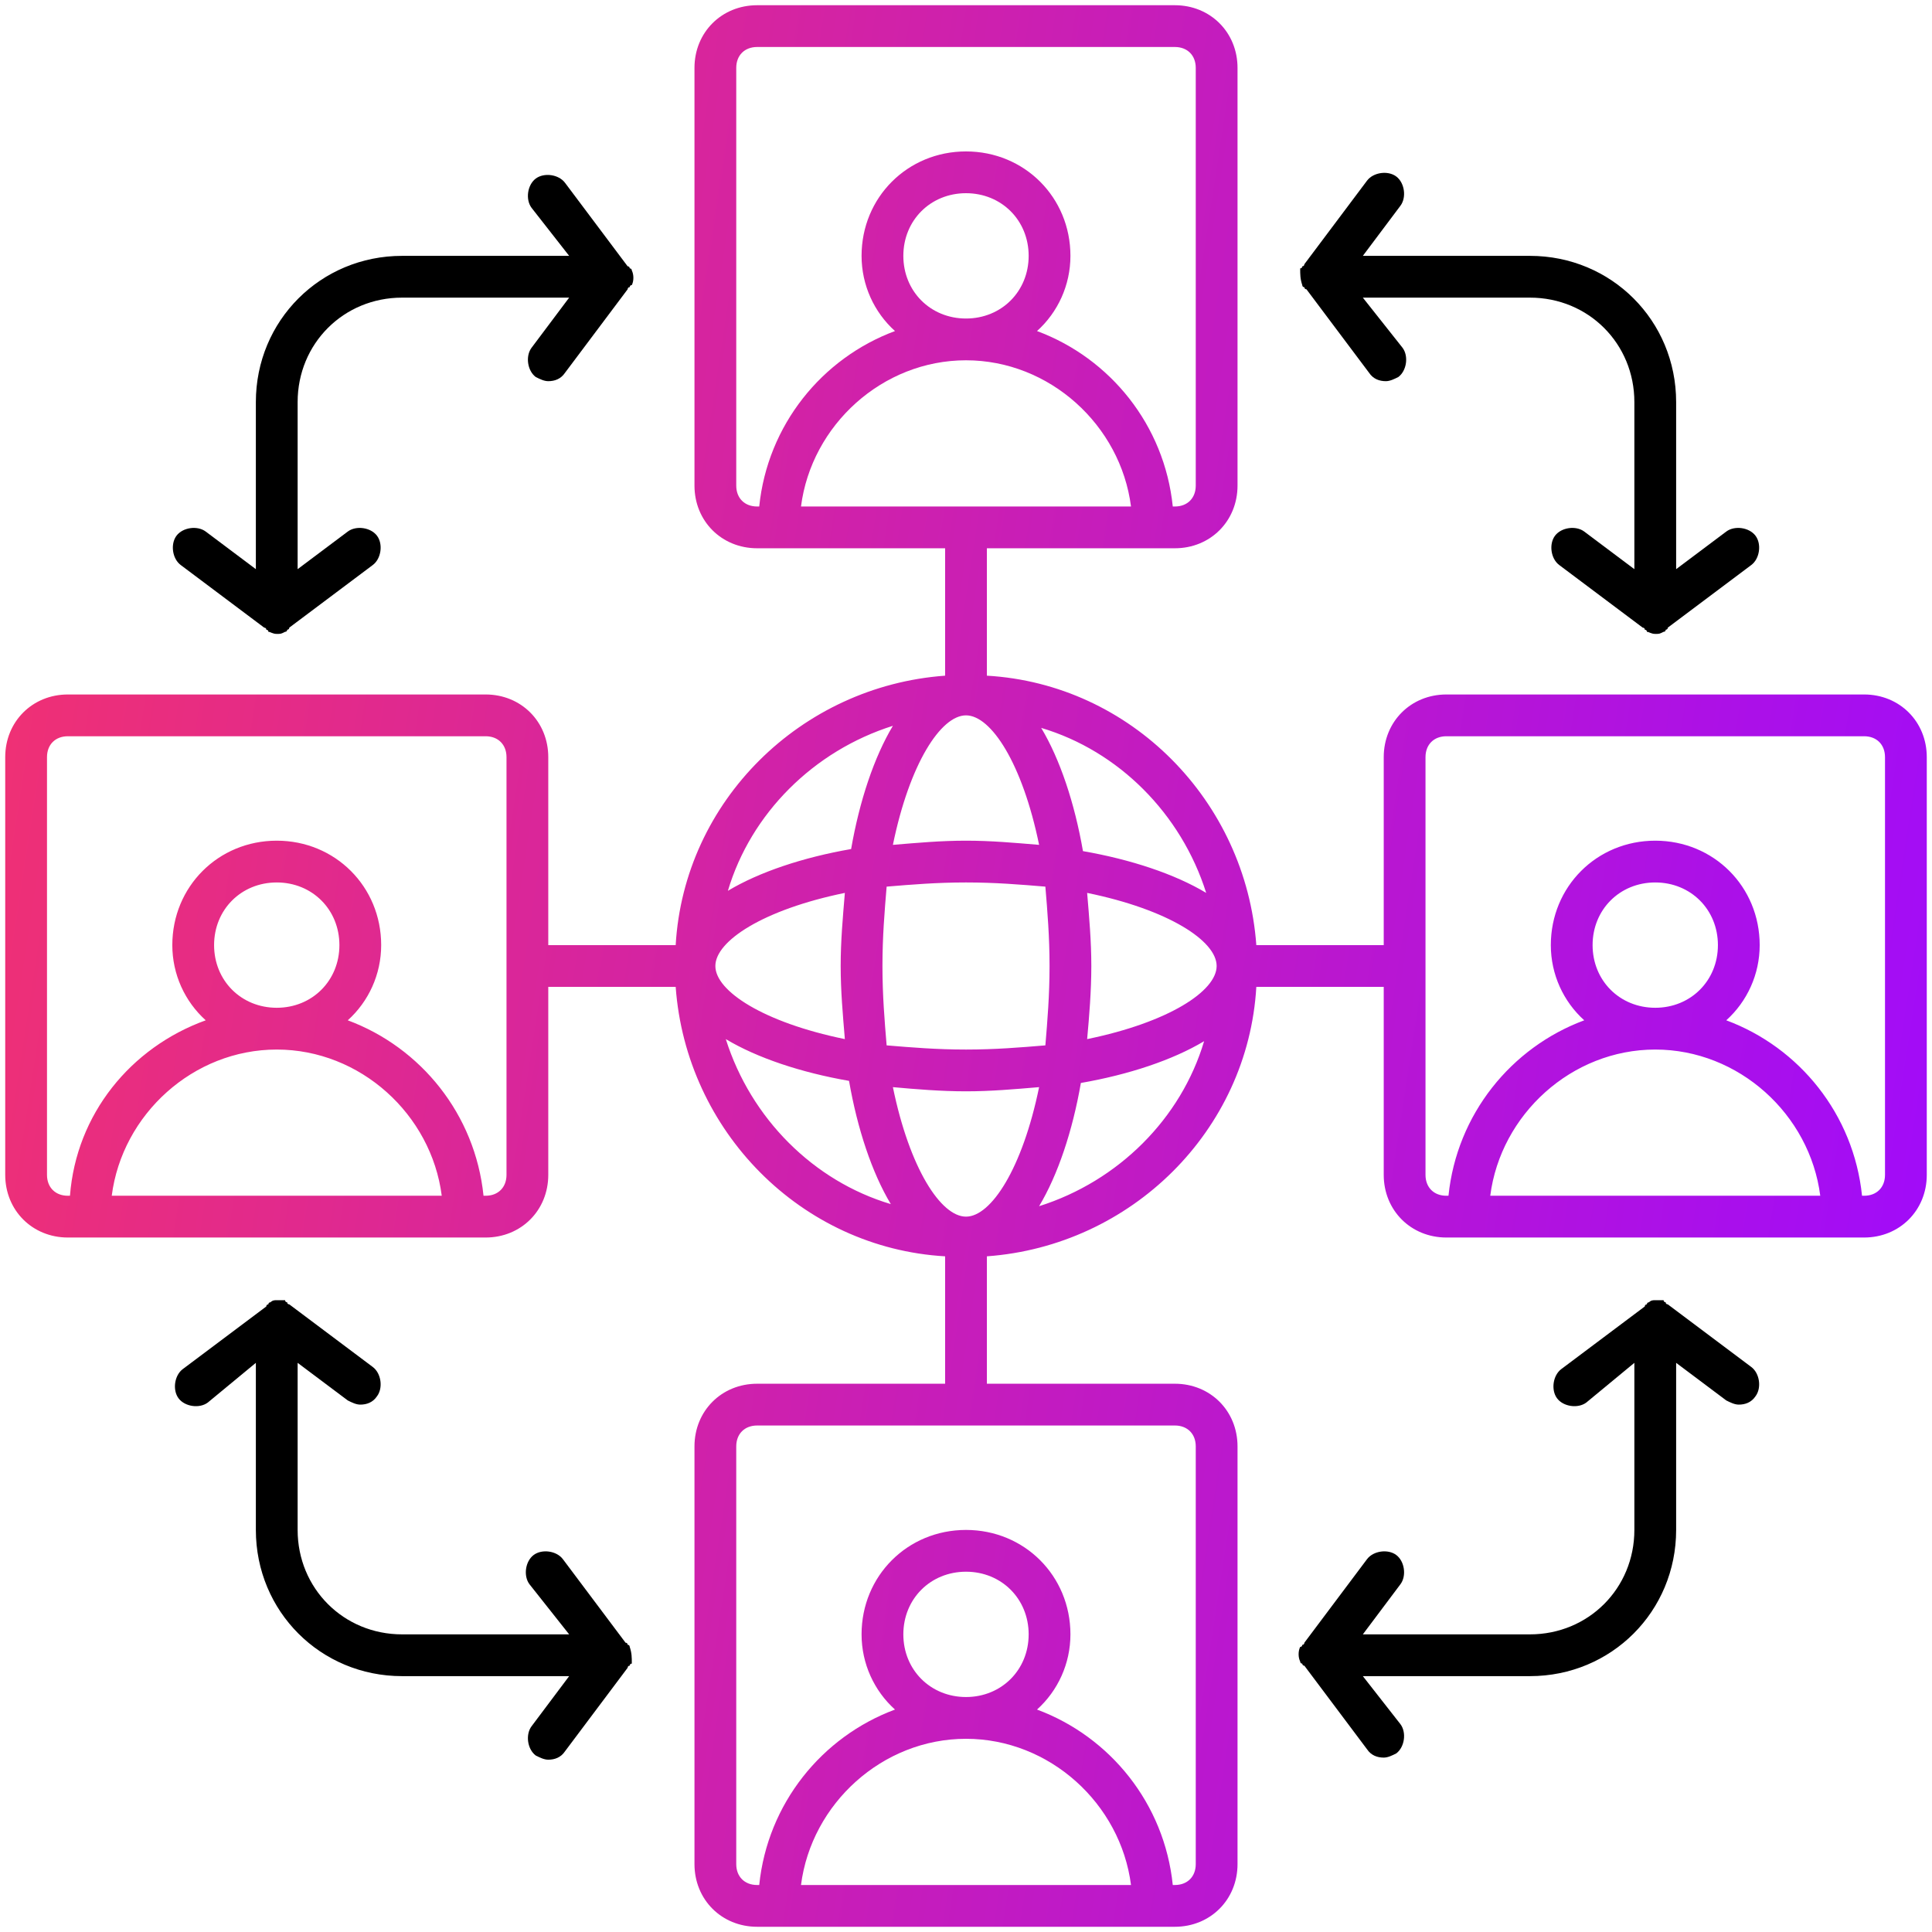 <svg width="74" height="74" viewBox="0 0 74 74" fill="none" xmlns="http://www.w3.org/2000/svg">
<path d="M71.4 26.6H55.4C54.04 26.6 53 27.64 53 29V36.2H48.12C47.72 30.68 43.32 26.2 37.8 25.88V21H45C46.36 21 47.4 19.96 47.4 18.6V2.6C47.4 1.24 46.36 0.2 45 0.2H29C27.64 0.2 26.6 1.24 26.6 2.6V18.6C26.6 19.96 27.64 21 29 21H36.2V25.88C30.68 26.28 26.2 30.68 25.88 36.2H21V29C21 27.64 19.96 26.6 18.6 26.6H2.6C1.24 26.6 0.2 27.64 0.2 29V45C0.2 46.36 1.24 47.4 2.6 47.4H18.6C19.96 47.4 21 46.36 21 45V37.8H25.88C26.28 43.32 30.68 47.8 36.2 48.12V53H29C27.64 53 26.6 54.04 26.6 55.4V71.4C26.6 72.76 27.64 73.8 29 73.8H45C46.36 73.8 47.4 72.76 47.4 71.4V55.4C47.4 54.04 46.36 53 45 53H37.8V48.12C43.32 47.72 47.8 43.32 48.12 37.8H53V45C53 46.36 54.04 47.4 55.4 47.4H71.4C72.76 47.4 73.8 46.36 73.8 45V29C73.8 27.64 72.76 26.6 71.4 26.6ZM34.6 9.8C34.6 8.44 35.64 7.4 37 7.4C38.36 7.4 39.4 8.44 39.4 9.8C39.4 11.16 38.36 12.2 37 12.2C35.64 12.2 34.6 11.16 34.6 9.8ZM30.68 19.4C31.08 16.28 33.8 13.8 37 13.8C40.2 13.8 42.92 16.28 43.32 19.4H30.68ZM28.2 18.6V2.6C28.2 2.12 28.52 1.8 29 1.8H45C45.48 1.8 45.8 2.12 45.8 2.6V18.6C45.8 19.08 45.48 19.4 45 19.4H44.92C44.6 16.28 42.52 13.72 39.72 12.68C40.52 11.96 41 10.92 41 9.8C41 7.56 39.24 5.8 37 5.8C34.76 5.8 33 7.56 33 9.8C33 10.92 33.48 11.96 34.28 12.68C31.48 13.72 29.4 16.28 29.08 19.4H29C28.52 19.4 28.2 19.08 28.2 18.6ZM8.2 36.2C8.2 34.84 9.24 33.8 10.6 33.8C11.96 33.8 13 34.84 13 36.2C13 37.56 11.96 38.6 10.6 38.6C9.24 38.6 8.2 37.56 8.2 36.2ZM4.28 45.8C4.68 42.68 7.4 40.2 10.6 40.2C13.8 40.2 16.52 42.68 16.92 45.8H4.28ZM19.4 45C19.4 45.48 19.08 45.8 18.6 45.8H18.52C18.2 42.68 16.12 40.12 13.32 39.08C14.12 38.36 14.6 37.32 14.6 36.2C14.6 33.96 12.84 32.2 10.6 32.2C8.36 32.2 6.6 33.96 6.6 36.2C6.6 37.32 7.08 38.36 7.88 39.08C5 40.12 2.92 42.68 2.68 45.8H2.6C2.12 45.8 1.8 45.48 1.8 45V29C1.8 28.52 2.12 28.2 2.6 28.2H18.6C19.08 28.2 19.4 28.52 19.4 29V45ZM34.6 62.6C34.6 61.24 35.64 60.2 37 60.2C38.36 60.2 39.4 61.24 39.4 62.6C39.4 63.96 38.36 65 37 65C35.64 65 34.6 63.96 34.6 62.6ZM30.68 72.2C31.08 69.08 33.8 66.6 37 66.6C40.2 66.6 42.92 69.08 43.32 72.2H30.68ZM45.8 55.4V71.4C45.8 71.88 45.48 72.2 45 72.2H44.92C44.6 69.08 42.52 66.52 39.72 65.48C40.52 64.76 41 63.72 41 62.6C41 60.36 39.24 58.6 37 58.6C34.76 58.6 33 60.36 33 62.6C33 63.72 33.48 64.76 34.28 65.48C31.48 66.52 29.4 69.08 29.08 72.2H29C28.52 72.2 28.2 71.88 28.2 71.4V55.4C28.2 54.92 28.52 54.6 29 54.6H45C45.48 54.6 45.8 54.92 45.8 55.4ZM41.64 39.8C41.72 38.92 41.8 37.96 41.8 37C41.8 36.04 41.72 35.16 41.64 34.2C44.76 34.84 46.6 36.04 46.6 37C46.6 37.96 44.76 39.16 41.64 39.8ZM37 46.6C36.04 46.6 34.84 44.76 34.2 41.64C35.08 41.72 36.04 41.8 37 41.8C37.96 41.8 38.84 41.72 39.8 41.64C39.16 44.76 37.96 46.6 37 46.6ZM37 40.2C35.88 40.2 34.92 40.12 33.96 40.04C33.88 39.08 33.8 38.12 33.8 37C33.8 35.88 33.88 34.92 33.96 33.96C34.92 33.88 35.88 33.8 37 33.8C38.12 33.8 39.08 33.88 40.04 33.96C40.12 34.92 40.2 35.88 40.2 37C40.2 38.12 40.12 39.08 40.04 40.04C39.08 40.12 38.12 40.2 37 40.2ZM27.4 37C27.4 36.04 29.24 34.84 32.36 34.2C32.28 35.16 32.2 36.04 32.2 37C32.2 37.96 32.28 38.84 32.36 39.8C29.24 39.16 27.4 37.96 27.4 37ZM37 27.4C37.96 27.4 39.16 29.24 39.8 32.36C38.84 32.28 37.96 32.2 37 32.2C36.04 32.2 35.16 32.28 34.2 32.36C34.84 29.24 36.04 27.4 37 27.4ZM46.2 34.2C45 33.48 43.32 32.92 41.48 32.6C41.16 30.76 40.6 29.08 39.88 27.88C42.84 28.76 45.24 31.16 46.2 34.2ZM34.2 27.8C33.48 29 32.92 30.68 32.6 32.52C30.76 32.84 29.08 33.4 27.88 34.12C28.76 31.16 31.16 28.76 34.2 27.8ZM27.8 39.8C29 40.52 30.68 41.08 32.52 41.4C32.84 43.24 33.4 44.92 34.12 46.12C31.16 45.24 28.76 42.84 27.8 39.8ZM39.8 46.2C40.52 45 41.08 43.32 41.4 41.48C43.24 41.16 44.92 40.6 46.12 39.88C45.24 42.84 42.84 45.24 39.8 46.2ZM61 36.2C61 34.84 62.04 33.8 63.4 33.8C64.76 33.8 65.8 34.84 65.8 36.2C65.8 37.56 64.76 38.6 63.4 38.6C62.04 38.6 61 37.56 61 36.2ZM57.08 45.8C57.48 42.68 60.2 40.2 63.4 40.2C66.6 40.2 69.32 42.68 69.72 45.8H57.08ZM72.2 45C72.2 45.48 71.88 45.8 71.4 45.8H71.32C71 42.68 68.92 40.12 66.12 39.08C66.92 38.36 67.4 37.32 67.4 36.2C67.4 33.96 65.64 32.2 63.4 32.2C61.16 32.2 59.4 33.96 59.4 36.2C59.4 37.32 59.88 38.36 60.68 39.08C57.88 40.12 55.8 42.68 55.48 45.8H55.4C54.92 45.8 54.6 45.48 54.6 45V29C54.6 28.52 54.92 28.2 55.4 28.2H71.4C71.88 28.2 72.2 28.52 72.2 29V45Z" fill="url(#paint0_linear_48_1319)"/>
<path d="M10.12 24.04C10.12 24.04 10.2 24.04 10.2 24.12C10.2 24.12 10.28 24.12 10.28 24.2C10.36 24.2 10.44 24.28 10.6 24.28C10.76 24.28 10.76 24.28 10.92 24.2C10.92 24.2 11 24.2 11 24.12C11 24.12 11.08 24.12 11.08 24.04L14.28 21.64C14.6 21.4 14.68 20.84 14.44 20.52C14.2 20.2 13.64 20.12 13.32 20.36L11.4 21.8V15.4C11.4 13.16 13.16 11.4 15.4 11.4H21.8L20.36 13.32C20.12 13.64 20.2 14.2 20.52 14.44C20.68 14.52 20.84 14.6 21 14.6C21.24 14.6 21.48 14.52 21.64 14.28L24.04 11.08C24.04 11.08 24.04 11 24.12 11C24.12 11 24.12 10.92 24.2 10.92C24.28 10.76 24.28 10.52 24.2 10.36C24.2 10.36 24.2 10.28 24.12 10.28C24.12 10.28 24.12 10.2 24.04 10.2L21.64 7C21.4 6.68 20.84 6.6 20.52 6.84C20.2 7.08 20.12 7.64 20.36 7.96L21.8 9.8H15.4C12.28 9.8 9.8 12.28 9.8 15.4V21.8L7.88 20.36C7.56 20.12 7 20.2 6.76 20.52C6.52 20.84 6.6 21.4 6.92 21.64L10.12 24.04Z" fill="black"/>
<path d="M24.12 63.08C24.12 63.08 24.12 63 24.04 63C24.04 63 24.04 62.92 23.96 62.92L21.56 59.72C21.32 59.4 20.76 59.32 20.44 59.56C20.12 59.8 20.04 60.36 20.28 60.68L21.8 62.6H15.4C13.16 62.6 11.4 60.84 11.4 58.6V52.2L13.32 53.64C13.48 53.72 13.64 53.8 13.8 53.8C14.04 53.8 14.28 53.72 14.44 53.48C14.68 53.16 14.6 52.6 14.28 52.36L11.08 49.96C11.08 49.96 11 49.96 11 49.88C11 49.88 10.92 49.88 10.92 49.8C10.76 49.8 10.68 49.8 10.6 49.8C10.52 49.8 10.44 49.8 10.36 49.88C10.36 49.88 10.28 49.88 10.28 49.96C10.28 49.96 10.2 49.96 10.2 50.04L7 52.44C6.68 52.68 6.6 53.24 6.84 53.56C7.08 53.88 7.64 53.96 7.96 53.72L9.8 52.2V58.6C9.8 61.72 12.28 64.2 15.4 64.2H21.8L20.36 66.12C20.12 66.44 20.2 67 20.52 67.24C20.68 67.32 20.84 67.4 21 67.4C21.24 67.4 21.48 67.32 21.64 67.08L24.04 63.88C24.04 63.88 24.04 63.8 24.12 63.8C24.12 63.8 24.12 63.72 24.2 63.72C24.2 63.48 24.2 63.32 24.12 63.08Z" fill="black"/>
<path d="M49.88 10.92C49.88 10.92 49.88 11 49.96 11C49.96 11 49.96 11.08 50.04 11.08L52.44 14.28C52.6 14.52 52.84 14.6 53.08 14.6C53.24 14.6 53.4 14.52 53.56 14.44C53.88 14.2 53.96 13.64 53.72 13.32L52.2 11.4H58.6C60.84 11.4 62.6 13.16 62.6 15.4V21.8L60.68 20.36C60.36 20.12 59.8 20.2 59.56 20.52C59.32 20.84 59.4 21.4 59.72 21.64L62.92 24.04C62.92 24.04 63 24.04 63 24.12C63 24.12 63.08 24.12 63.08 24.2C63.16 24.2 63.24 24.28 63.4 24.28C63.56 24.28 63.56 24.28 63.72 24.2C63.72 24.2 63.8 24.2 63.8 24.12C63.8 24.12 63.88 24.12 63.88 24.04L67.08 21.64C67.4 21.4 67.48 20.84 67.24 20.52C67 20.2 66.44 20.12 66.12 20.36L64.2 21.8V15.4C64.2 12.28 61.72 9.8 58.6 9.8H52.2L53.64 7.88C53.88 7.56 53.8 7 53.48 6.76C53.16 6.52 52.6 6.6 52.36 6.92L49.96 10.12C49.96 10.12 49.96 10.2 49.88 10.2C49.88 10.2 49.88 10.28 49.8 10.28C49.8 10.52 49.8 10.68 49.88 10.92Z" fill="black"/>
<path d="M63.88 49.96C63.88 49.96 63.8 49.96 63.8 49.88C63.8 49.88 63.72 49.88 63.72 49.8C63.56 49.8 63.48 49.8 63.4 49.8C63.32 49.8 63.24 49.8 63.16 49.88C63.16 49.88 63.08 49.88 63.08 49.96C63.08 49.96 63 49.96 63 50.04L59.8 52.44C59.48 52.68 59.4 53.24 59.64 53.56C59.88 53.88 60.44 53.96 60.76 53.72L62.6 52.2V58.6C62.6 60.84 60.84 62.6 58.6 62.6H52.2L53.64 60.68C53.88 60.36 53.8 59.8 53.48 59.56C53.16 59.32 52.6 59.4 52.36 59.72L49.96 62.92C49.96 62.92 49.96 63 49.88 63C49.88 63 49.88 63.08 49.8 63.08C49.72 63.24 49.72 63.48 49.8 63.64C49.8 63.64 49.8 63.72 49.88 63.72C49.88 63.72 49.88 63.8 49.96 63.8L52.36 67C52.52 67.24 52.76 67.32 53 67.32C53.16 67.32 53.32 67.24 53.48 67.16C53.8 66.92 53.88 66.36 53.64 66.04L52.2 64.2H58.6C61.72 64.2 64.2 61.72 64.2 58.6V52.2L66.12 53.64C66.28 53.72 66.44 53.8 66.6 53.8C66.84 53.8 67.08 53.72 67.24 53.48C67.48 53.16 67.4 52.6 67.08 52.36L63.88 49.96Z" fill="black"/>
<defs>
<linearGradient id="paint0_linear_48_1319" x1="-7.365" y1="-5.84" x2="82.621" y2="7.935" gradientUnits="userSpaceOnUse">
<stop stop-color="#FC365F"/>
<stop offset="0.984" stop-color="#A00BFB"/>
</linearGradient>
</defs>
</svg>
